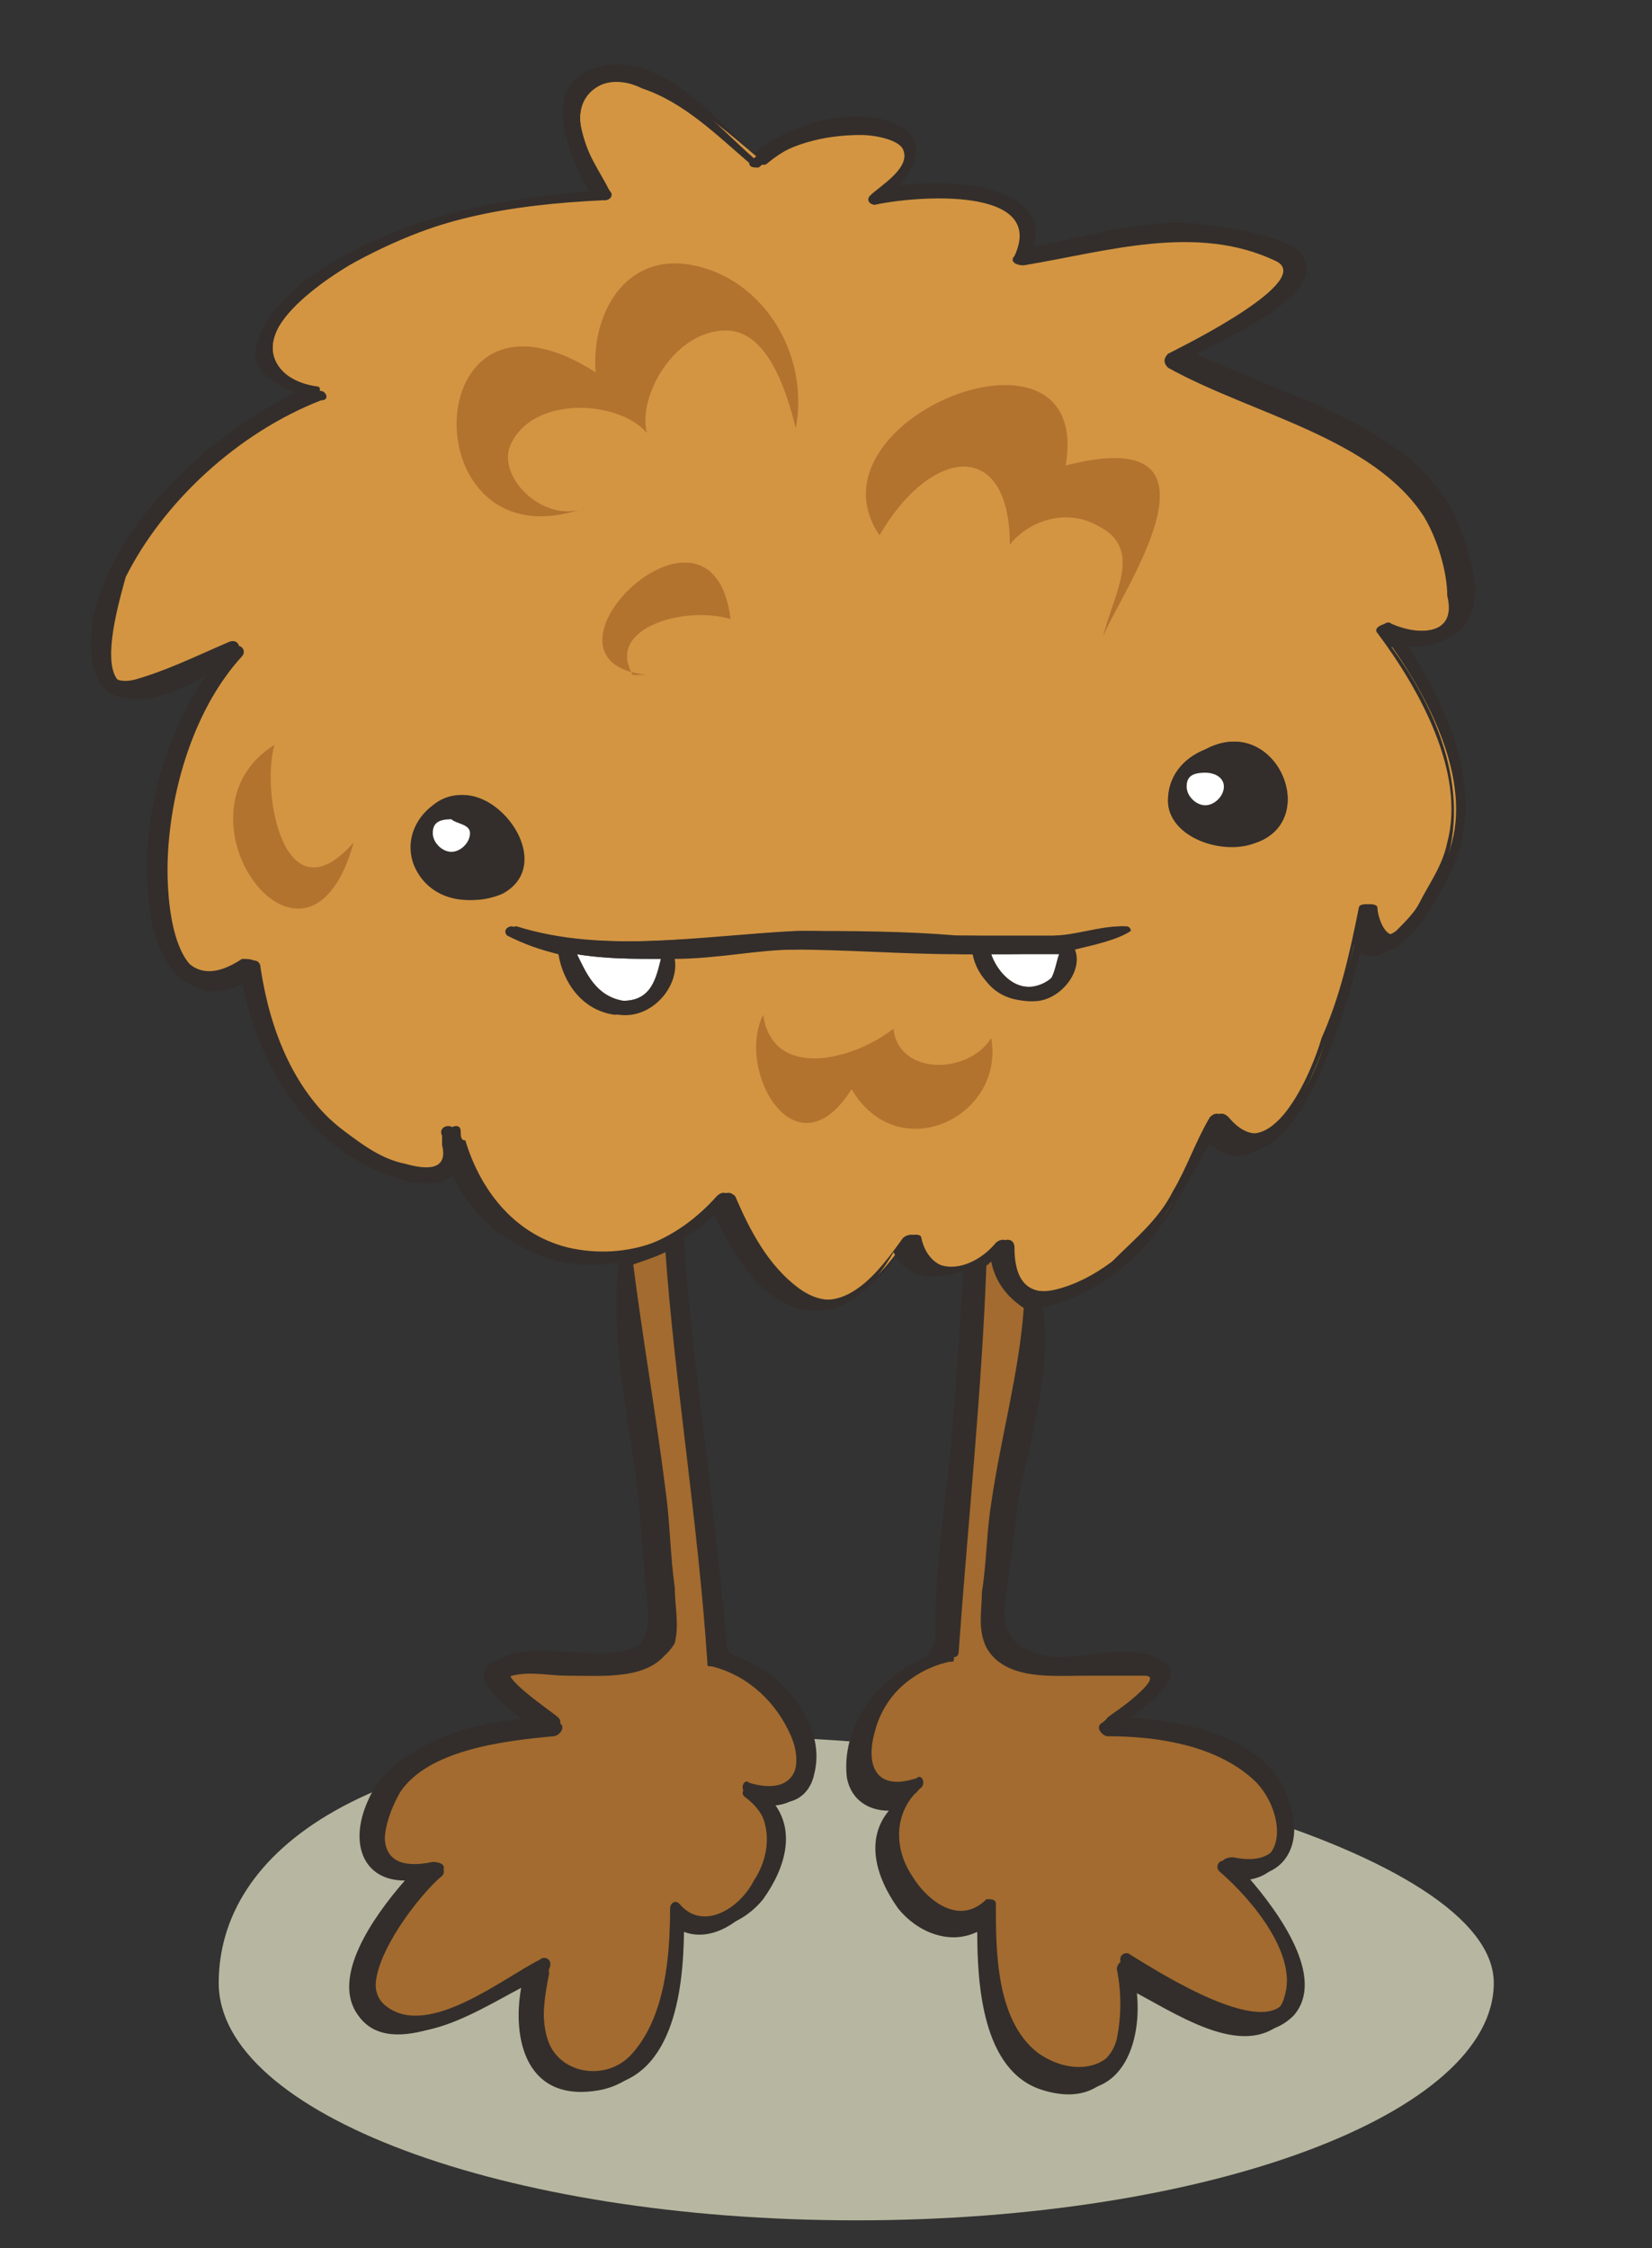<?xml version="1.0" encoding="utf-8"?>
<!-- Generator: Adobe Illustrator 20.1.0, SVG Export Plug-In . SVG Version: 6.00 Build 0)  -->
<svg version="1.1" id="Layer_1" xmlns="http://www.w3.org/2000/svg" xmlns:xlink="http://www.w3.org/1999/xlink" x="0px" y="0px"
	 viewBox="0 0 35.5 48.3" style="enable-background:new 0 0 35.5 48.3;" xml:space="preserve">
<rect x="0" y="0" width="35.5" height="48.3" fill="#333333" stroke="none"/>
<style type="text/css">
	.st0{fill:#B7B7A1;}
	.st1{fill:#332E2B;}
	.st2{fill:#FFFFFF;}
	.st3{fill:#A36B2F;}
	.st4{fill:#D39542;}
	.st5{fill:#B2732F;}
</style>
<g>
	<path class="st0" d="M32.1,42.6c0,2.8-6.1,5.1-13.7,5.1c-7.6,0-13.7-2.3-13.7-5.1c0-2.8,3.1-5.3,10.7-5.3S32.1,39.8,32.1,42.6z"/>
	<g>
		<g>
			<g>
				<path class="st1" d="M31.1,18.9c-0.3,0.5-0.6,1.2-1.2,1.5c-0.3,0.1-0.5,0-0.6-0.2c-0.4,1.7-1.6,5.7-3.2,4.2
					c-0.8,1.3-1.3,2.7-2.9,3.4c-0.3,0.1-0.6,0.2-0.8,0.2c0.2,1.4-0.2,2.7-0.5,4.1c-0.1,0.8-0.2,1.6-0.3,2.3
					c-0.1,0.7,0.2,1.1,1.1,1.2c0.6,0,1.8-0.3,2.3,0.1c0.5,0.3-0.3,0.9-0.7,1.2c1.4,0.1,3,0.5,3.4,1.8c0.3,0.8,0,1.6-0.9,1.6
					c0.7,0.8,1.7,2.2,1,3c-0.9,0.9-2.5-0.1-3.4-0.7c0.2,1.1-0.2,2.7-1.8,2.2c-1.3-0.4-1.4-2.3-1.4-3.4c-0.6,0.4-1.3,0-1.7-0.5
					c-0.5-0.6-0.7-1.5-0.2-2.1c-0.5,0-0.9-0.1-0.9-0.7c-0.1-0.7,0.3-1.6,0.9-2.1c0.2-0.1,0.4-0.3,0.6-0.4c0.4-0.2,0.4-0.3,0.4-0.8
					c0.1-0.9,0.2-1.7,0.2-2.6c0.2-1.7,0.3-3.3,0.4-5c-0.6,0.2-1.2,0.1-1.5-0.4c-0.5,0.7-1.2,1.5-2.1,1.2c-0.9-0.3-1.5-1.4-1.8-2.1
					c-0.2,0.3-0.5,0.5-0.8,0.7c0.1,1.9,0.4,3.8,0.6,5.7c0.1,0.9,0.2,1.8,0.3,2.8c0,0.5,0.1,0.4,0.5,0.6c0.2,0.1,0.3,0.2,0.5,0.3
					c0.6,0.5,1.1,1.3,0.9,2.1c-0.1,0.5-0.5,0.7-0.9,0.6c0.5,0.6,0.3,1.4-0.2,2.1c-0.4,0.5-1.1,0.8-1.7,0.5c0,1.1-0.1,3.2-1.6,3.5
					c-1.6,0.3-1.9-1.1-1.7-2.2c-1,0.5-2.7,1.7-3.5,0.6c-0.6-0.8,0.3-2.1,1-2.9c-1,0-1.2-0.8-0.8-1.7c0.5-1.2,2-1.6,3.4-1.7
					c-0.5-0.4-1.3-1-0.7-1.3c0.7-0.3,1.7,0,2.4-0.1c0.9-0.1,1-0.7,0.9-1.3C14,33.5,14,32.7,13.8,32c-0.2-1.6-0.6-3.2-0.4-4.9
					c-0.4,0.1-0.9,0.1-1.3,0c-1.1-0.3-1.9-1-2.3-1.9c-0.1,0.1-0.2,0.1-0.3,0.2c-0.5,0.1-1.1-0.1-1.6-0.4c-1.5-0.8-2.3-2.4-2.6-3.9
					c-1.3,0.7-1.9-0.6-2-1.7c-0.2-1.6,0.3-3.5,1.3-5C4,14.8,3.3,15.1,2.7,15c-0.8-0.1-0.8-1.1-0.7-1.7c0.4-2,2.4-3.9,4.4-4.9
					C6,8.3,5.4,8,5.5,7.5C5.6,6.9,6.1,6.4,6.6,6c1.8-1.3,3.9-1.7,6.1-1.9c-0.5-0.8-1.2-2.4,0.3-2.7c1.3-0.2,2.4,1.2,3.2,1.9
					c0.7-0.6,2-1,2.9-0.7c0.9,0.3,0.6,0.9,0.1,1.4c1.3-0.2,3.4,0,3,1.3c1.1-0.2,2.3-0.6,3.5-0.5C26.3,4.9,27.6,5,28,5.5
					c0.5,0.8-1.5,1.7-2.3,2.1c2.1,1,4.9,1.6,5.7,3.8c0.2,0.6,0.5,1.4,0.1,2c-0.3,0.4-0.8,0.5-1.3,0.4C31.2,15.3,32,17.2,31.1,18.9z"
					/>
				<path class="st1" d="M9.5,17.4c-0.9,0.6-0.1,2.1,1,1.5C11.5,18.4,10.5,17,9.5,17.4z"/>
				<path class="st2" d="M12.4,20.5c0.2,0.4,0.4,0.9,1,1c0.6,0,0.7-0.5,0.9-0.9C13.6,20.6,13,20.6,12.4,20.5z"/>
				<path class="st3" d="M13.6,27.1c0.2,1.6,0.5,3.3,0.7,4.9c0.1,0.7,0.1,1.4,0.2,2.1c0,0.4,0.1,0.8,0,1.2C14.1,36,13,36,12.2,35.9
					c-0.4,0-0.8-0.1-1.2,0c-0.3,0.1,0.9,0.9,1,1c0.1,0.1,0,0.3-0.1,0.3c-1.1,0.1-2.7,0.2-3.3,1.2c-0.4,0.7-0.7,1.9,0.7,1.6
					c0.2,0,0.3,0.1,0.2,0.2c-0.5,0.5-2,2.3-1.2,2.9c0.9,0.7,2.5-0.6,3.3-1c0.1-0.1,0.3,0,0.2,0.2c-0.1,0.5-0.2,1.1,0,1.6
					c0.3,0.7,1.3,0.8,1.8,0.2c0.7-0.8,0.8-2.1,0.8-3.1c0-0.1,0.1-0.2,0.2-0.1c0.5,0.6,1.3,0.1,1.6-0.5c0.4-0.6,0.4-1.4-0.2-1.9
					c-0.1-0.1,0-0.3,0.1-0.2c1,0.3,1.2-0.4,0.9-1.1c-0.3-0.7-0.8-1.3-1.7-1.5c-0.1,0-0.1-0.1-0.1-0.1c-0.2-3-0.7-5.9-0.8-8.9
					C14.1,26.9,13.9,27,13.6,27.1z"/>
				<path class="st3" d="M21.3,27.1c-0.1,0.1-0.1,0.1-0.2,0.1c-0.1,2.8-0.4,5.6-0.6,8.4c0,0.1,0,0.1-0.1,0.1
					c-0.9,0.2-1.5,0.9-1.7,1.6c-0.2,0.7,0,1.3,0.9,1c0.1,0,0.2,0.1,0.1,0.2c-0.6,0.5-0.7,1.3-0.2,1.9c0.3,0.5,1.1,1.1,1.6,0.5
					c0.1-0.1,0.2,0,0.2,0.1c0,1,0,2.5,0.9,3.2c0.6,0.5,1.6,0.4,1.8-0.4c0.1-0.5,0.1-1,0-1.5c0-0.1,0.1-0.2,0.2-0.2
					c0.6,0.3,3.1,2,3.4,0.8c0.3-0.9-0.7-2.1-1.4-2.7c-0.1-0.1,0-0.3,0.2-0.2c1.4,0.3,1.2-1.2,0.5-1.8c-0.8-0.7-2-0.9-3.1-0.9
					c-0.1,0-0.3-0.2-0.1-0.3c0.1-0.1,1.4-1,0.9-1c-0.4,0-0.8,0-1.3,0c-0.7,0-1.7,0.1-2.1-0.6c-0.2-0.4-0.1-0.8-0.1-1.2
					c0.1-0.6,0.1-1.3,0.2-1.9c0.2-1.4,0.6-2.8,0.7-4.2C21.7,27.9,21.4,27.6,21.3,27.1z"/>
				<path class="st2" d="M21.3,20.5c0.1,0.3,0.4,0.7,0.8,0.7c0.2,0,0.4-0.1,0.5-0.2c0.1-0.2,0.1-0.4,0.2-0.5
					C22.3,20.5,21.8,20.5,21.3,20.5z"/>
				<path class="st1" d="M26.2,16.2c-0.5,0.2-0.9,0.6-0.8,1.1c0.1,0.6,1.1,0.9,1.6,0.5c0.4-0.3,0.5-0.8,0.2-1.2
					C27,16.2,26.6,16.1,26.2,16.2z"/>
				<path class="st4" d="M31.3,12.7c0-0.6-0.2-1.2-0.5-1.7c-1.1-1.7-3.7-2.2-5.5-3.2c-0.1-0.1-0.1-0.2,0-0.3c0.4-0.2,3.2-1.6,2.3-2
					c-1.7-0.8-3.7-0.2-5.4,0.1c-0.1,0-0.2-0.1-0.2-0.2c0.7-1.5-2.1-1.3-3-1.1c-0.1,0-0.3-0.1-0.1-0.2c0.3-0.2,0.9-0.6,0.7-1
					c-0.1-0.3-0.6-0.3-0.9-0.3c-0.8,0-1.6,0.2-2.2,0.7c-0.1,0.1-0.2,0-0.2-0.1c-0.7-0.6-1.4-1.2-2.3-1.6C13,1.5,12.3,2,12.5,2.8
					c0.1,0.5,0.4,0.9,0.6,1.3c0.1,0.1,0,0.2-0.1,0.2c-2,0-3.7,0.4-5.5,1.4C7,6,6.3,6.5,6,7C5.6,7.7,6.1,8.2,6.9,8.4
					c0.1,0,0.2,0.2,0,0.2c-1.8,0.7-3.4,2.2-4.2,3.8C2.6,12.8,1.9,15,3,14.7c0.7-0.2,1.3-0.6,2-0.8c0.2-0.1,0.3,0.1,0.2,0.2
					c-1.1,1.2-1.6,3.1-1.6,4.6c0,0.9,0.2,3,1.7,2c0.1-0.1,0.3-0.1,0.3,0.1c0.2,1.3,0.7,2.7,1.9,3.6c0.4,0.3,0.8,0.5,1.3,0.7
					c0.6,0.2,0.9,0,0.8-0.5c0-0.1,0-0.1,0-0.2c0-0.2,0.3-0.3,0.3-0.1c0,0.1,0,0.2,0.1,0.2c0.3,1,1,2,2.2,2.3
					c1.3,0.3,2.5-0.2,3.3-1.1c0.1-0.1,0.2-0.1,0.3,0c0.3,0.7,0.7,1.5,1.4,2c1,0.7,1.8-0.4,2.3-1.1c0.1-0.1,0.3-0.1,0.3,0
					c0.2,0.9,1.2,0.8,1.7,0.1c0.1-0.1,0.3-0.1,0.3,0.1c0,0.6,0.2,1.1,1,0.9c0.5-0.1,0.9-0.3,1.2-0.6c0.6-0.4,1-0.8,1.3-1.5
					c0.3-0.5,0.5-1.1,0.8-1.6c0.1-0.1,0.2-0.1,0.3,0c1,1.2,1.9-1,2.1-1.7c0.3-0.9,0.6-1.9,0.8-2.8c0-0.1,0.3-0.1,0.3,0
					c0,0.2,0.2,0.8,0.5,0.5c0.2-0.2,0.4-0.4,0.5-0.6c0.3-0.4,0.5-0.9,0.6-1.3c0.4-1.5-0.6-3.3-1.5-4.5c-0.1-0.1,0.1-0.3,0.2-0.2
					C30.6,13.7,31.3,13.6,31.3,12.7z M10.7,19.2c-0.7,0.3-1.5,0.1-1.8-0.6c-0.2-0.5,0-1,0.4-1.3C10.4,16.4,12.1,18.5,10.7,19.2z
					 M24.2,20c-0.3,0.2-0.8,0.3-1.2,0.4c0.2,0.5-0.4,1.2-1,1.1c-0.6-0.1-1-0.5-1.1-1c-0.1,0-0.2,0-0.3,0c-1.2,0-2.4-0.1-3.6-0.1
					c-0.8,0-1.7,0.1-2.6,0.2c0.1,0.6-0.5,1.2-1.2,1.2c-0.7-0.1-1.1-0.7-1.2-1.3c-0.4-0.1-0.7-0.2-1.1-0.4c-0.1-0.1,0-0.2,0.1-0.2
					c1.9,0.6,4.1,0.2,6.1,0.1c1.2,0,2.3,0,3.5,0.1c0.7,0,1.3,0,2,0c0.5,0,1-0.2,1.5-0.2C24.3,19.9,24.3,20,24.2,20z M27,18.1
					c-0.7,0.3-1.9-0.1-1.9-0.9c0-0.5,0.3-0.9,0.8-1.1C27.4,15.3,28.4,17.6,27,18.1z"/>
				<path class="st1" d="M31.4,13.4c0.4-0.6,0.1-1.4-0.1-2c-0.8-2.2-3.7-2.8-5.7-3.8c0.8-0.4,2.9-1.3,2.3-2.1
					c-0.4-0.5-1.6-0.6-2.2-0.6c-1.2-0.1-2.3,0.2-3.5,0.5c0.4-1.4-1.7-1.5-3-1.3c0.5-0.5,0.8-1.1-0.1-1.4c-0.9-0.3-2.2,0.1-2.9,0.7
					c-0.8-0.7-2-2.1-3.2-1.9c-1.5,0.2-0.8,1.8-0.3,2.7C10.5,4.3,8.4,4.7,6.6,6c-0.5,0.4-1,0.9-1.1,1.5C5.4,8,6,8.3,6.5,8.5
					c-2,0.9-4,2.9-4.4,4.9C2,13.9,1.9,14.9,2.7,15c0.6,0.1,1.3-0.3,1.8-0.6c-1,1.4-1.5,3.3-1.3,5c0.1,1.1,0.7,2.3,2,1.7
					c0.3,1.5,1.1,3.1,2.6,3.9c0.4,0.2,1,0.5,1.6,0.4c0.1,0,0.2-0.1,0.3-0.2c0.4,0.9,1.2,1.6,2.3,1.9c0.5,0.1,0.9,0.1,1.3,0
					c-0.2,1.6,0.2,3.3,0.4,4.9c0.1,0.8,0.1,1.5,0.2,2.3c0.1,0.7,0,1.3-0.9,1.3c-0.7,0.1-1.7-0.2-2.4,0.1c-0.6,0.3,0.2,0.9,0.7,1.3
					c-1.3,0.1-2.9,0.5-3.4,1.7c-0.4,0.9-0.1,1.7,0.8,1.7c-0.7,0.8-1.6,2.1-1,2.9c0.7,1,2.5-0.1,3.5-0.6c-0.2,1.1,0.1,2.5,1.7,2.2
					c1.5-0.3,1.6-2.3,1.6-3.5c0.6,0.4,1.3,0,1.7-0.5c0.5-0.6,0.7-1.4,0.2-2.1c0.5,0,0.8-0.1,0.9-0.6c0.2-0.7-0.3-1.6-0.9-2.1
					c-0.1-0.1-0.3-0.2-0.5-0.3c-0.4-0.2-0.5-0.1-0.5-0.6c-0.1-0.9-0.2-1.9-0.3-2.8c-0.2-1.9-0.5-3.8-0.6-5.7
					c0.3-0.2,0.6-0.4,0.8-0.7c0.4,0.8,0.9,1.8,1.8,2.1c1,0.3,1.7-0.5,2.1-1.2c0.3,0.6,0.9,0.6,1.5,0.4c-0.1,1.7-0.2,3.3-0.4,5
					c-0.1,0.9-0.2,1.7-0.2,2.6c0,0.4,0,0.6-0.4,0.8c-0.2,0.1-0.4,0.2-0.6,0.4c-0.6,0.5-1,1.3-0.9,2.1c0.1,0.5,0.5,0.7,0.9,0.7
					c-0.5,0.6-0.3,1.4,0.2,2.1c0.4,0.5,1.1,0.8,1.7,0.5c0,1.1,0.1,3,1.4,3.4c1.6,0.5,2-1.1,1.8-2.2c1,0.5,2.5,1.6,3.4,0.7
					c0.7-0.7-0.3-2.2-1-3c0.9,0,1.2-0.7,0.9-1.6c-0.5-1.3-2-1.7-3.4-1.8c0.5-0.3,1.2-0.9,0.7-1.2c-0.5-0.4-1.7-0.1-2.3-0.1
					c-0.9,0-1.1-0.5-1.1-1.2c0.1-0.8,0.1-1.6,0.3-2.3c0.2-1.4,0.6-2.7,0.5-4.1c0.3,0,0.5-0.1,0.8-0.2c1.7-0.7,2.2-2.1,2.9-3.4
					c1.6,1.5,2.8-2.5,3.2-4.2c0.1,0.2,0.3,0.3,0.6,0.2c0.6-0.3,0.9-1,1.2-1.5c0.8-1.7,0.1-3.6-1-5.1C30.6,13.9,31.1,13.9,31.4,13.4z
					 M15.2,35.7c0,0.1,0,0.1,0.1,0.1c0.8,0.2,1.4,0.8,1.7,1.5c0.3,0.7,0,1.4-0.9,1.1c-0.1,0-0.2,0.1-0.1,0.2
					c0.7,0.5,0.6,1.3,0.2,1.9c-0.3,0.5-1.1,1.1-1.6,0.5c-0.1-0.1-0.2,0-0.2,0.1c0,1-0.1,2.2-0.8,3.1c-0.5,0.6-1.5,0.5-1.8-0.2
					c-0.2-0.5-0.1-1.1,0-1.6c0-0.1-0.1-0.2-0.2-0.2c-0.8,0.4-2.4,1.7-3.3,1c-0.8-0.6,0.7-2.5,1.2-2.9c0.1-0.1,0-0.3-0.2-0.2
					c-1.4,0.3-1.1-0.9-0.7-1.6c0.6-0.9,2.2-1.1,3.3-1.2c0.1,0,0.3-0.2,0.1-0.3c-0.1-0.1-1.3-0.9-1-1c0.4-0.1,0.8,0,1.2,0
					c0.8,0,1.8,0.1,2.2-0.6c0.2-0.4,0.1-0.8,0-1.2c-0.1-0.7-0.1-1.4-0.2-2.1c-0.2-1.6-0.5-3.3-0.7-4.9c0.3-0.1,0.6-0.2,0.8-0.3
					C14.5,29.7,15,32.7,15.2,35.7z M21.4,32.2c-0.1,0.6-0.1,1.3-0.2,1.9c-0.1,0.4-0.1,0.8,0.1,1.2c0.3,0.7,1.4,0.6,2.1,0.6
					c0.4,0,0.8-0.1,1.3,0c0.5,0.1-0.8,0.9-0.9,1c-0.1,0.1,0,0.3,0.1,0.3c1.1,0.1,2.3,0.2,3.1,0.9c0.7,0.6,0.9,2.1-0.5,1.8
					c-0.2,0-0.3,0.1-0.2,0.2c0.7,0.6,1.6,1.8,1.4,2.7c-0.3,1.2-2.9-0.5-3.4-0.8c-0.1-0.1-0.3,0-0.2,0.2c0.1,0.5,0.2,1,0,1.5
					c-0.2,0.8-1.1,0.9-1.8,0.4c-0.9-0.7-0.9-2.2-0.9-3.2c0-0.1-0.1-0.1-0.2-0.1c-0.6,0.6-1.3,0-1.6-0.5c-0.4-0.6-0.4-1.4,0.2-1.9
					c0.1-0.1,0-0.3-0.1-0.2c-0.9,0.3-1.1-0.3-0.9-1c0.2-0.8,0.9-1.4,1.7-1.6c0.1,0,0.1-0.1,0.1-0.1c0.2-2.8,0.5-5.6,0.6-8.4
					c0.1,0,0.1-0.1,0.2-0.1c0.1,0.5,0.4,0.8,0.9,0.9C22,29.4,21.7,30.8,21.4,32.2z M29.8,13.4c-0.1,0-0.3,0.1-0.2,0.2
					c0.9,1.2,1.9,3,1.5,4.5c-0.1,0.5-0.4,0.9-0.6,1.3c-0.1,0.2-0.3,0.4-0.5,0.6c-0.4,0.3-0.5-0.3-0.5-0.5c0-0.1-0.3-0.1-0.3,0
					c-0.2,1-0.4,1.9-0.8,2.8c-0.2,0.7-1.1,2.9-2.1,1.7c-0.1-0.1-0.2-0.1-0.3,0c-0.3,0.5-0.5,1.1-0.8,1.6c-0.3,0.6-0.8,1-1.3,1.5
					c-0.4,0.3-0.8,0.5-1.2,0.6c-0.8,0.2-1-0.4-1-0.9c0-0.2-0.2-0.2-0.3-0.1c-0.5,0.6-1.4,0.8-1.7-0.1c0-0.1-0.2-0.1-0.3,0
					c-0.5,0.7-1.3,1.8-2.3,1.1c-0.7-0.5-1-1.3-1.4-2c-0.1-0.1-0.2-0.1-0.3,0c-0.8,0.9-2,1.5-3.3,1.1c-1.2-0.3-1.9-1.3-2.2-2.3
					c0-0.1,0-0.2-0.1-0.2c-0.1-0.2-0.4-0.1-0.3,0.1c0,0.1,0,0.1,0,0.2C9.6,25,9.4,25.2,8.7,25c-0.5-0.1-0.9-0.4-1.3-0.7
					c-1.2-0.9-1.7-2.3-1.9-3.6c0-0.1-0.2-0.1-0.3-0.1c-1.5,1-1.7-1.1-1.7-2c0-1.6,0.5-3.4,1.6-4.6c0.1-0.1,0-0.3-0.2-0.2
					c-0.7,0.3-1.3,0.6-2,0.8c-1.2,0.3-0.5-1.9-0.3-2.3c0.8-1.6,2.4-3.1,4.2-3.8c0.1-0.1,0.1-0.2,0-0.2C6.1,8.2,5.6,7.7,6,7
					c0.3-0.5,1-1,1.5-1.3c1.7-1,3.4-1.3,5.5-1.4c0.1,0,0.2-0.1,0.1-0.2c-0.3-0.4-0.5-0.9-0.6-1.3C12.3,2,13,1.5,13.8,1.9
					c0.9,0.3,1.6,1,2.3,1.6c0,0.1,0.1,0.1,0.2,0.1c0.6-0.5,1.4-0.7,2.2-0.7c0.3,0,0.8,0.1,0.9,0.3c0.2,0.4-0.5,0.8-0.7,1
					c-0.1,0.1,0,0.2,0.1,0.2c0.9-0.2,3.7-0.4,3,1.1c-0.1,0.1,0,0.2,0.2,0.2c1.8-0.3,3.7-0.9,5.4-0.1c0.9,0.4-1.9,1.8-2.3,2
					c-0.1,0.1-0.1,0.2,0,0.3c1.8,1,4.4,1.5,5.5,3.2c0.3,0.5,0.5,1.2,0.5,1.7C31.3,13.6,30.6,13.7,29.8,13.4z"/>
				<path class="st1" d="M9.4,17.3c-0.5,0.2-0.6,0.8-0.4,1.3c0.3,0.7,1.1,0.9,1.8,0.6C12.1,18.5,10.4,16.4,9.4,17.3z M10.5,18.9
					c-1,0.6-1.9-0.9-1-1.5C10.5,17,11.5,18.4,10.5,18.9z"/>
				<path class="st1" d="M25.9,16.1c-0.5,0.2-0.8,0.6-0.8,1.1c0,0.8,1.2,1.1,1.9,0.9C28.4,17.6,27.4,15.3,25.9,16.1z M27,17.8
					c-0.5,0.4-1.5,0-1.6-0.5c-0.1-0.5,0.3-0.9,0.8-1.1c0.4-0.1,0.9,0,1.1,0.4C27.5,17,27.4,17.5,27,17.8z"/>
				<path class="st1" d="M24.2,19.9c-0.5,0-1,0.2-1.5,0.2c-0.6,0.1-1.3,0-2,0c-1.2,0-2.3-0.1-3.5-0.1c-2,0.1-4.2,0.5-6.1-0.1
					c-0.1,0-0.2,0.1-0.1,0.2c0.3,0.2,0.7,0.3,1.1,0.4c0.1,0.6,0.5,1.2,1.2,1.3c0.7,0.1,1.3-0.6,1.2-1.2c0.9,0,1.8-0.2,2.6-0.2
					c1.2-0.1,2.4,0,3.6,0.1c0.1,0,0.2,0,0.3,0c0,0.5,0.4,1,1.1,1c0.6,0.1,1.2-0.6,1-1.1c0.4-0.1,0.9-0.2,1.2-0.4
					C24.3,20,24.3,19.9,24.2,19.9z M13.4,21.5c-0.5,0-0.8-0.5-1-1c0.6,0.1,1.2,0.1,1.8,0.1C14.1,21,14,21.5,13.4,21.5z M22.6,21
					c-0.1,0.2-0.3,0.3-0.5,0.2c-0.4,0-0.7-0.4-0.8-0.7c0.5,0,1,0,1.5-0.1C22.7,20.6,22.7,20.8,22.6,21z"/>
			</g>
			<path class="st2" d="M10.1,17.9c0,0.2-0.2,0.4-0.4,0.4c-0.2,0-0.4-0.2-0.4-0.4c0-0.2,0.1-0.3,0.4-0.3
				C9.8,17.7,10.1,17.7,10.1,17.9z"/>
			<path class="st2" d="M26.3,16.9c0,0.2-0.2,0.4-0.4,0.4c-0.2,0-0.4-0.2-0.4-0.4c0-0.2,0.1-0.3,0.4-0.3
				C26.1,16.6,26.3,16.7,26.3,16.9z"/>
		</g>
		<g>
			<path class="st5" d="M12.6,10.9c-0.9,0.4-2-0.7-1.6-1.4c0.5-1,2.3-0.9,2.9-0.2c-0.2-0.8,0.6-2.2,1.7-2.2c0.9,0,1.3,1.3,1.5,2.1
				c0.3-1.6-0.7-3.2-2.2-3.5S12.7,6.8,12.8,8C8.9,5.5,8.8,12.3,12.6,10.9"/>
		</g>
		<g>
			<path class="st5" d="M18.9,11.5c1.1-1.9,2.8-2.1,2.8,0.2c0.4-0.5,1.2-0.8,1.9-0.4c1,0.5,0.3,1.5,0.1,2.4C23.9,13,26.8,9,22.9,10
				C23.5,6.5,17.2,9,18.9,11.5"/>
		</g>
		<g>
			<path class="st5" d="M13.9,14.5c-2.8-0.3,1.4-4.4,1.8-1.2c-1-0.3-2.7,0.2-2.1,1.2"/>
		</g>
		<g>
			<path class="st5" d="M16.4,21.8c0.2,1.4,1.9,1,2.8,0.3c0.1,1,1.6,1,2.1,0.2c0.3,1.7-2,2.8-3,1.1C17.1,25.3,15.8,23,16.4,21.8"/>
		</g>
		<g>
			<path class="st5" d="M5.9,16c-0.3,1,0.2,3.8,1.7,2.1C6.6,21.7,3.5,17.5,5.9,16"/>
		</g>
	</g>
</g>
</svg>
